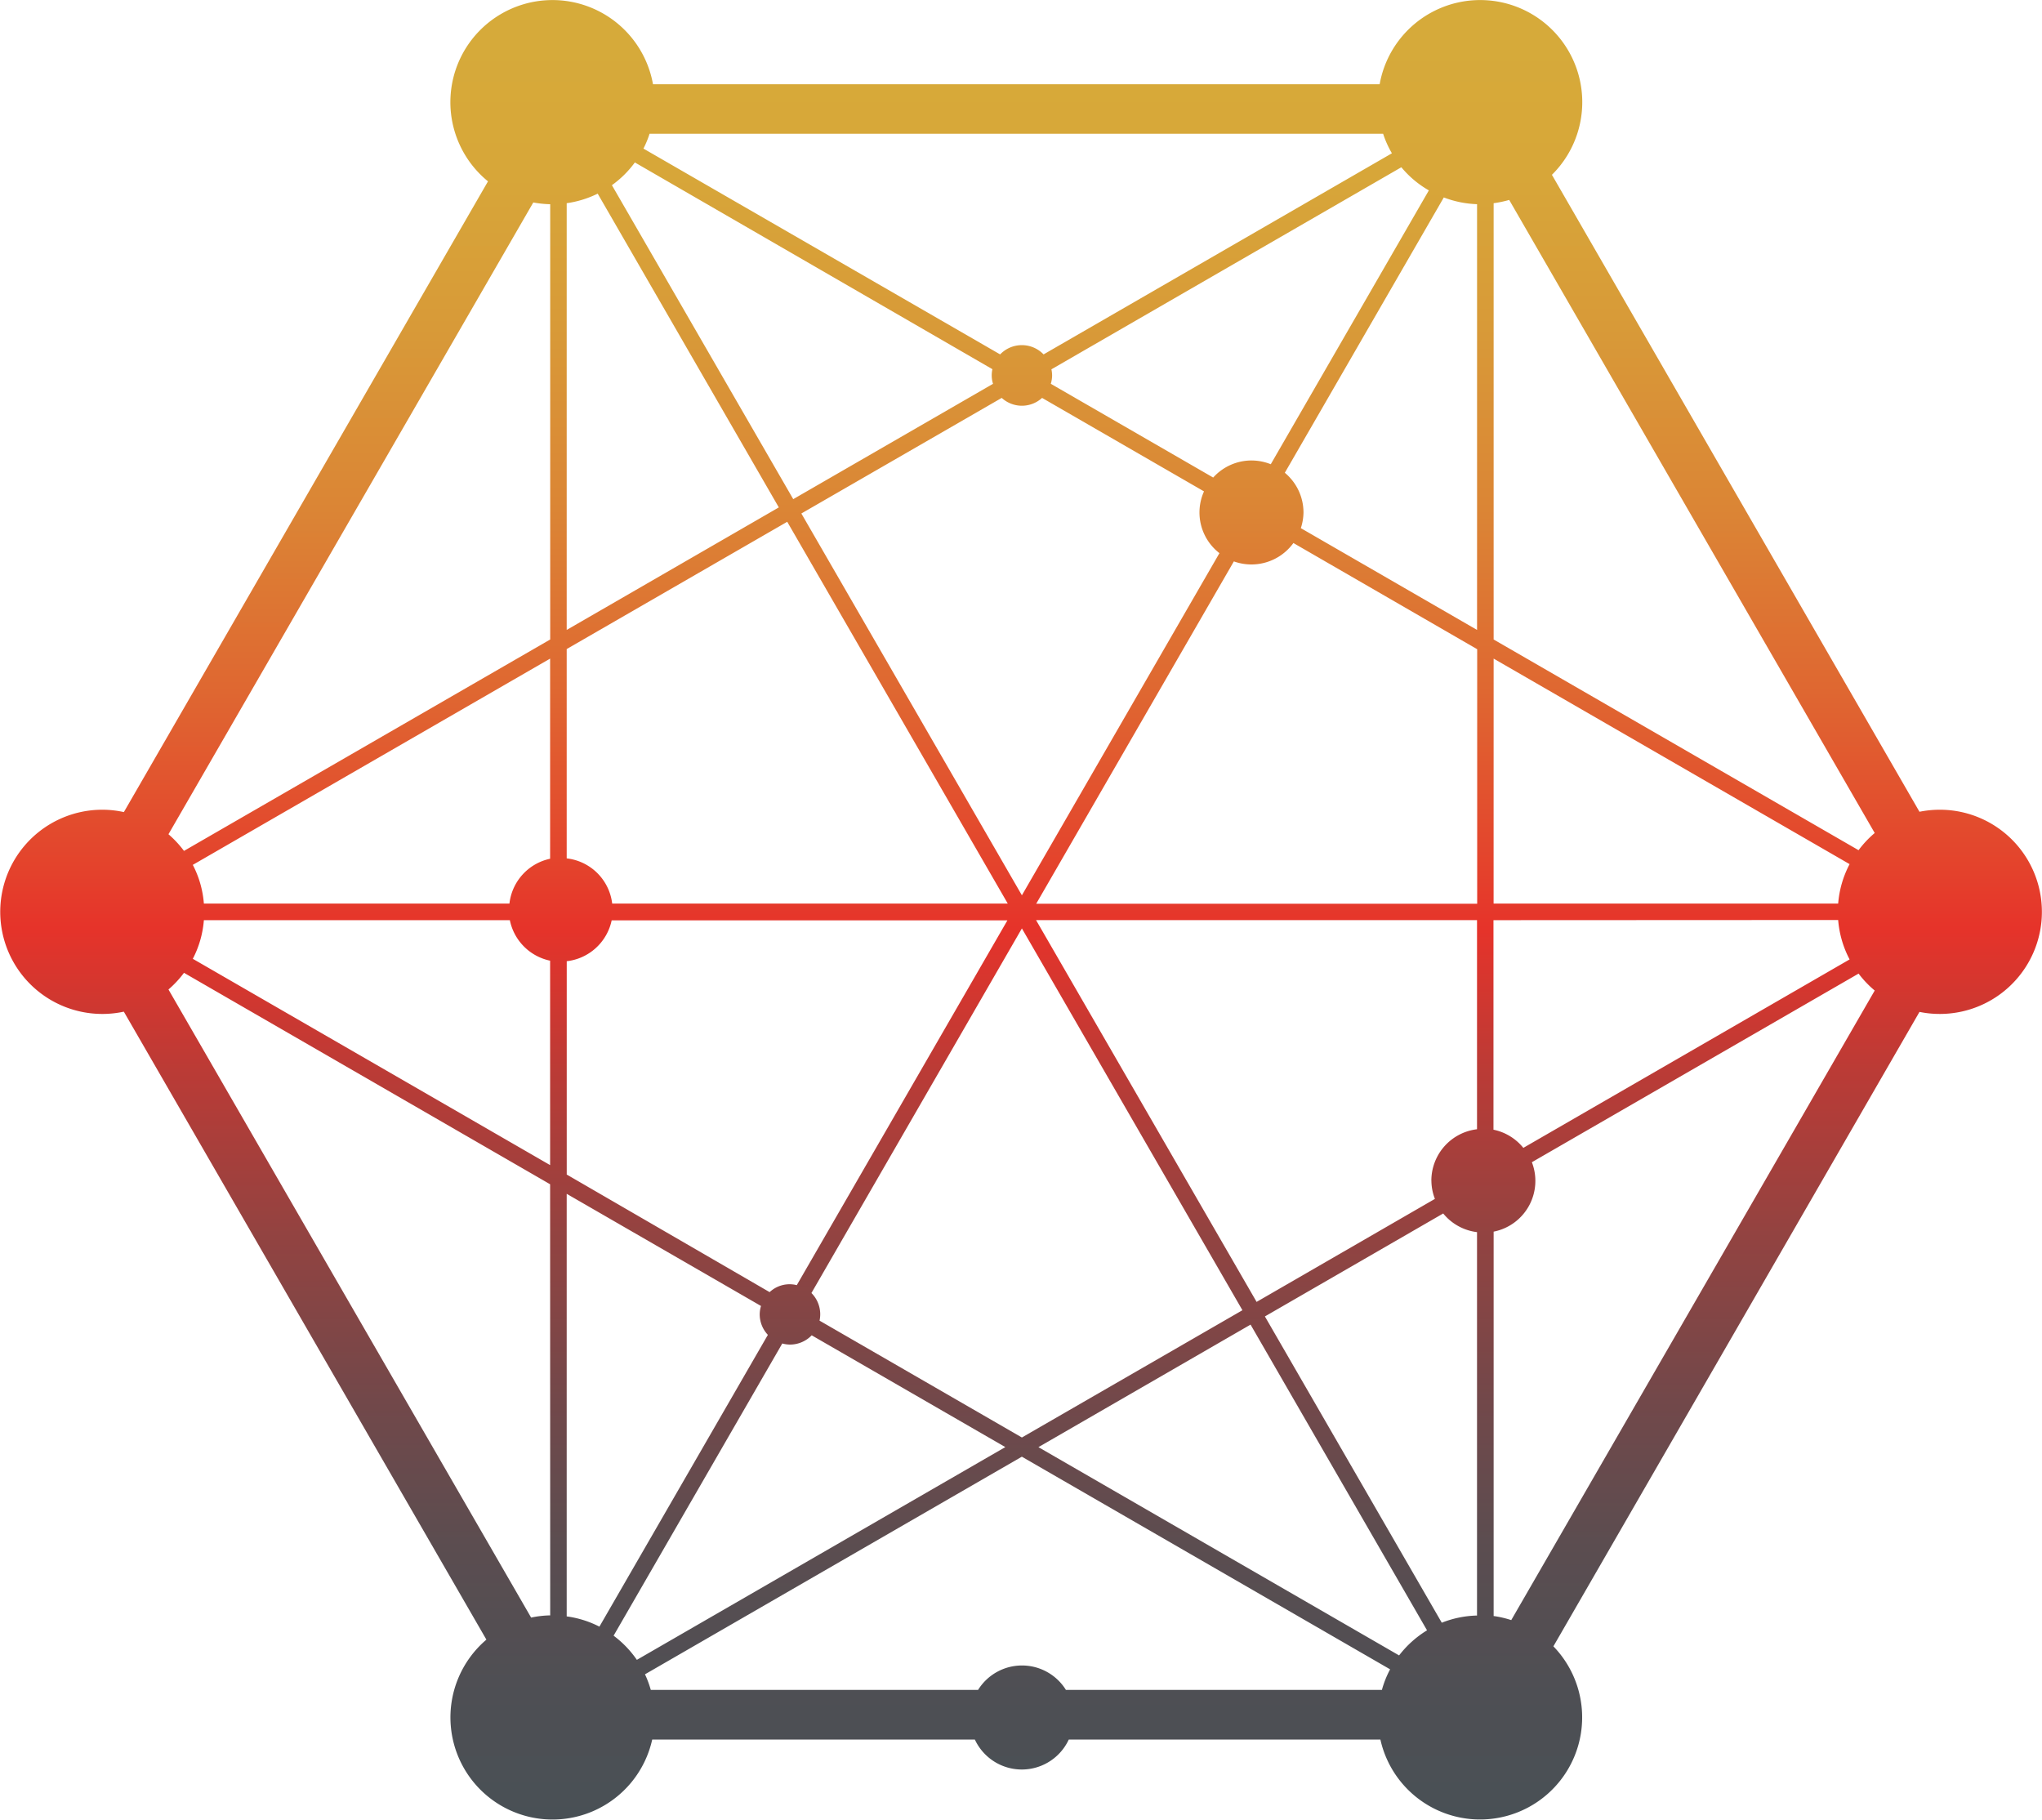 <svg id="Слой_1" data-name="Слой 1" xmlns="http://www.w3.org/2000/svg" xmlns:xlink="http://www.w3.org/1999/xlink" viewBox="0 0 500 445.5"><defs><style>.cls-1{fill:url(#Безымянный_градиент_8);}</style><linearGradient id="Безымянный_градиент_8" x1="250" y1="472.75" x2="250" y2="27.25" gradientUnits="userSpaceOnUse"><stop offset="0" stop-color="#495055"/><stop offset="0.07" stop-color="#4e4f54"/><stop offset="0.15" stop-color="#5b4d50"/><stop offset="0.23" stop-color="#72484a"/><stop offset="0.32" stop-color="#924341"/><stop offset="0.41" stop-color="#ba3b36"/><stop offset="0.49" stop-color="#e6332a"/><stop offset="0.52" stop-color="#e4412c"/><stop offset="0.62" stop-color="#df6731"/><stop offset="0.72" stop-color="#db8535"/><stop offset="0.82" stop-color="#d89a38"/><stop offset="0.91" stop-color="#d7a739"/><stop offset="1" stop-color="#d6ab3a"/></linearGradient></defs><path class="cls-1" d="M475,225.5A25.18,25.18,0,0,0,470,226L380,70.05a25,25,0,1,0-42.18-22.18H159.89a25,25,0,1,0-40.4,23.78L30.33,226.08A24.5,24.5,0,0,0,25,225.5a25,25,0,1,0,5.32,49.44L119.1,428.69a25,25,0,1,0,40.6,24.46h79a12.68,12.68,0,0,0,23,0H338a25,25,0,1,0,42.36-22.82L470,275A25,25,0,1,0,475,225.5Zm-109.27-37,87.16,50.32a24.86,24.86,0,0,0-2.8,9.66H365.72Zm84.36,64a24.82,24.82,0,0,0,2.8,9.65L373,308.29a12.66,12.66,0,0,0-7.31-4.45v-51.3Zm-99.6,63.78a12.5,12.5,0,0,0,.86,4.5L307.69,346l-54-93.47H361.66v51.2A12.68,12.68,0,0,0,350.48,316.32Zm-211.72-1.46V262.59a12.71,12.71,0,0,0,11-10h96.9l-51.57,89.31a7.15,7.15,0,0,0-6.65,1.71Zm59.92,29,51.53-89.26,54,93.48-54,31.16-49.55-28.61a7.22,7.22,0,0,0,.17-1.55A7.38,7.38,0,0,0,198.68,343.82Zm46.59-219.15a7.32,7.32,0,0,0,9.88,0l39.65,22.89a12.58,12.58,0,0,0,3.78,15.12l-48.37,83.77-54-93.48Zm61.16,40.78a12.7,12.7,0,0,0,10.26-5.25l45,26v62.32H253.72l48.4-83.82A12.82,12.82,0,0,0,306.43,165.45Zm55.23-88.21V181.48l-43.15-24.92a12.83,12.83,0,0,0,.65-3.84A12.65,12.65,0,0,0,314.6,143l38.93-67.41A24.92,24.92,0,0,0,361.66,77.24Zm-11.8-3.38-38.71,67.05a12.8,12.8,0,0,0-4.72-.92,12.65,12.65,0,0,0-9.38,4.18L257.3,121.22a7.56,7.56,0,0,0,.32-2,7.91,7.91,0,0,0-.17-1.55l85.68-49.47A24.73,24.73,0,0,0,349.86,73.86ZM159.05,60H338.67a24.18,24.18,0,0,0,2.15,4.78l-85.29,49.24a7.37,7.37,0,0,0-10.64,0L157.55,63.63A24.07,24.07,0,0,0,159.05,60Zm-3.64,7L243,117.64a6.83,6.83,0,0,0,.15,3.58l-48.92,28.24L149.83,72.59A24.93,24.93,0,0,0,155.41,67.08ZM138.76,77a25,25,0,0,0,7.59-2.34l44.35,76.82-51.94,30Zm54,78,54,93.48H149.9a12.65,12.65,0,0,0-11.14-11.07V186.16Zm-68,93.48H49.92A24.59,24.59,0,0,0,47.21,239L134.7,188.5v49A12.68,12.68,0,0,0,124.74,248.48Zm5.82-171.66a25.59,25.59,0,0,0,4.14.43V183.82L45.05,235.58a25.78,25.78,0,0,0-3.8-4.08Zm4.14,345.93a24.84,24.84,0,0,0-4.67.54L41.25,269.51a25.36,25.36,0,0,0,3.8-4.08L134.7,317.2ZM47.21,262a24.59,24.59,0,0,0,2.71-9.46h74.92a12.72,12.72,0,0,0,9.86,9.92v50.05Zm91.55,161V319.54L186.34,347a7.18,7.18,0,0,0-.32,2,7.33,7.33,0,0,0,2,5.07l-41.25,71.44A24.72,24.72,0,0,0,138.76,423Zm11.48,4.73,41.31-71.55a7.23,7.23,0,0,0,1.88.27,7.36,7.36,0,0,0,5.32-2.27l47.41,27.37-90.22,52.09A25.19,25.19,0,0,0,150.24,427.72ZM338.37,441H261a12.66,12.66,0,0,0-21.51,0H159.35a24.94,24.94,0,0,0-1.42-3.82l92.28-53.28,90.17,52.06A24.32,24.32,0,0,0,338.37,441Zm4.22-8.44-88.32-51,51.94-30,43.21,74.85A25.2,25.2,0,0,0,342.59,432.54Zm10.45-8-43.32-75,43.66-25.21a12.63,12.63,0,0,0,8.28,4.57v93.87A25,25,0,0,0,353,424.56Zm17-.65a24.49,24.49,0,0,0-4.31-1V328.8a12.66,12.66,0,0,0,9.36-17l80-46.18a25,25,0,0,0,3.95,4.15Zm85.05-188.5-89.36-51.59V77a26.55,26.55,0,0,0,3.81-.8l89.5,155A25.09,25.09,0,0,0,455.08,235.41Z" transform="translate(0 -27.25)"/></svg>